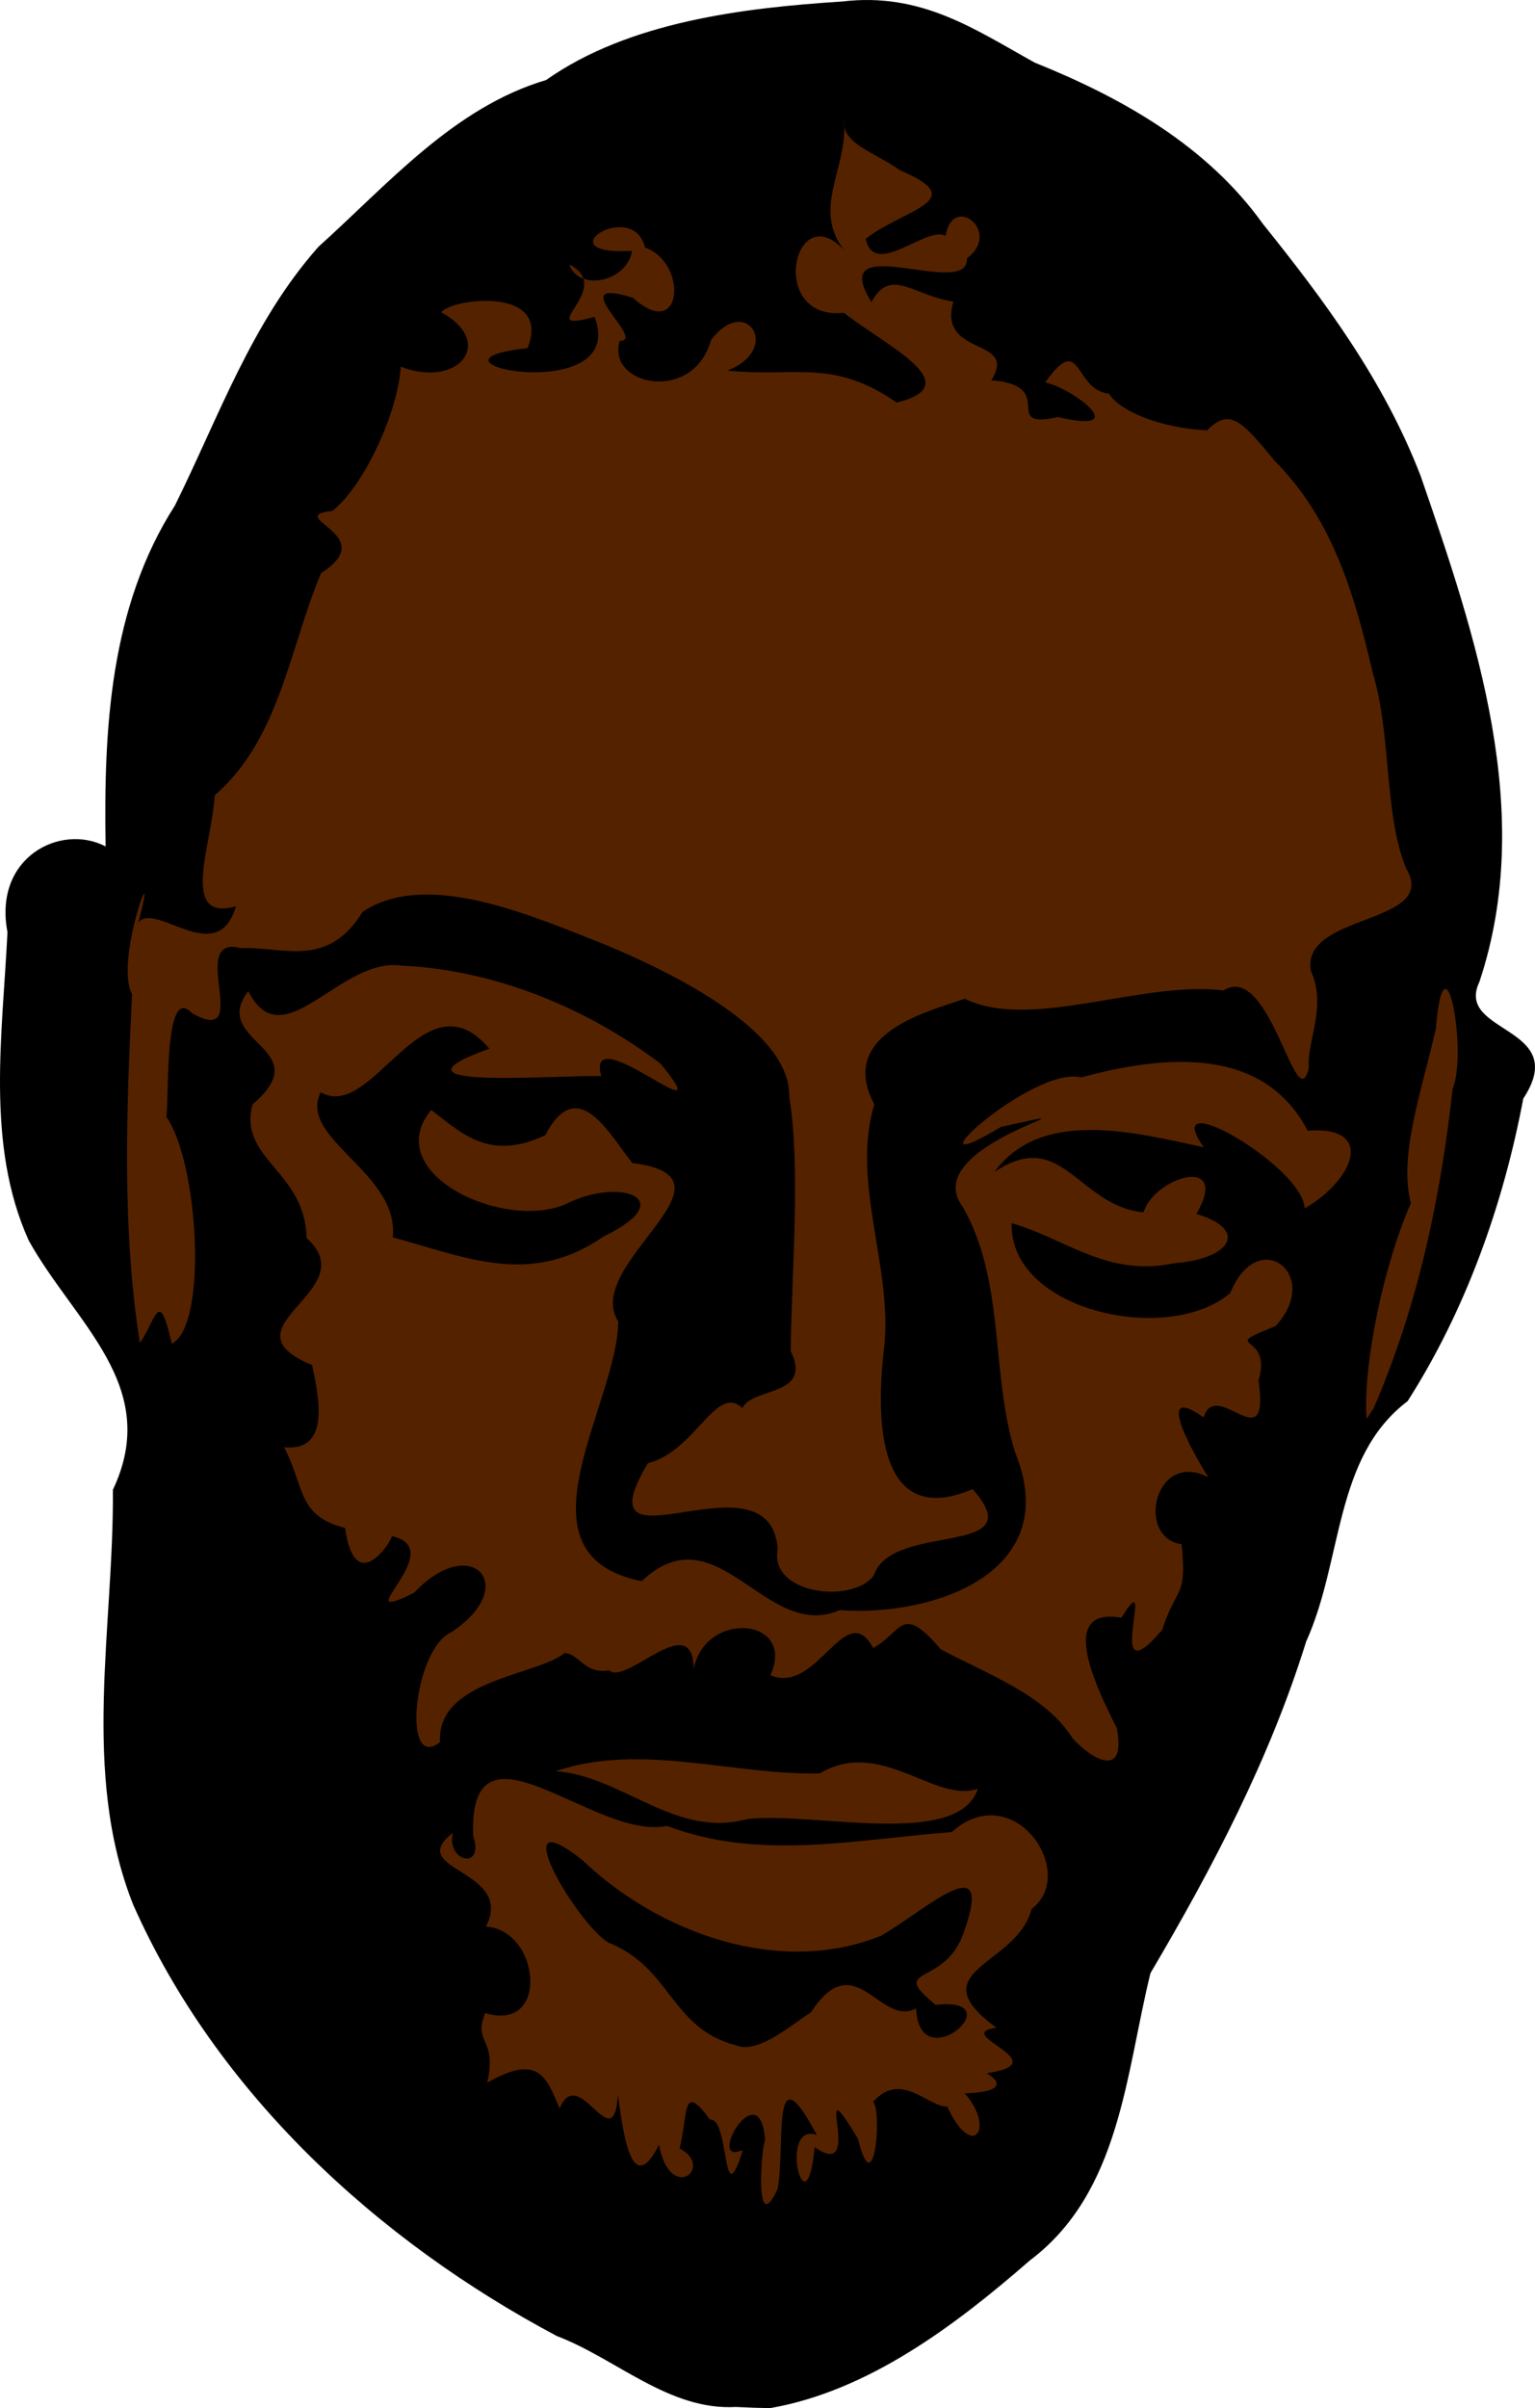 <?xml version="1.0" encoding="UTF-8" standalone="no"?>
<!-- Created with Inkscape (http://www.inkscape.org/) -->

<svg
   xmlns:dc="http://purl.org/dc/elements/1.1/"
   xmlns:cc="http://creativecommons.org/ns#"
   xmlns:rdf="http://www.w3.org/1999/02/22-rdf-syntax-ns#"
   xmlns:svg="http://www.w3.org/2000/svg"
   xmlns="http://www.w3.org/2000/svg"
   xmlns:sodipodi="http://sodipodi.sourceforge.net/DTD/sodipodi-0.dtd"
   xmlns:inkscape="http://www.inkscape.org/namespaces/inkscape"
   width="352.855"
   height="553.165"
   id="svg2"
   version="1.1"
   inkscape:version="0.48.1 r9760"
   sodipodi:docname="New document 1">
  <defs
     id="defs4" />
  <sodipodi:namedview
     id="base"
     pagecolor="#ffffff"
     bordercolor="#666666"
     borderopacity="1.0"
     inkscape:pageopacity="0.0"
     inkscape:pageshadow="2"
     inkscape:zoom="0.69977474"
     inkscape:cx="216.42148"
     inkscape:cy="296.73521"
     inkscape:document-units="px"
     inkscape:current-layer="layer1"
     showgrid="false"
     fit-margin-top="0"
     fit-margin-left="0"
     fit-margin-right="0"
     fit-margin-bottom="0"
     inkscape:window-width="985"
     inkscape:window-height="682"
     inkscape:window-x="0"
     inkscape:window-y="0"
     inkscape:window-maximized="0" />
  <g
     inkscape:label="Layer 1"
     inkscape:groupmode="layer"
     id="layer1"
     transform="translate(-80.034,-379.248)">
    <path
       style="fill:#000000"
       d="m 249.243,932.144 c -15.406,0.883 -27.473,-11.059 -41.204,-16.292 -41.271,-21.901 -78.238,-55.896 -97.383,-99.067 -12.063,-30.359 -4.419,-63.648 -4.673,-95.32 11.266,-23.779 -8.72,-38.185 -19.338,-57.252 -9.96,-22.038 -6.018,-47.423 -4.894,-70.842 -3.291,-17.241 12.254,-25.075 22.558,-19.695 -0.447,-26.899 0.96,-54.937 15.923,-78.287 10.145,-20.461 17.613,-42.089 32.992,-59.443 16.034,-14.408 31.108,-32.01 52.343,-38.315 19.074,-13.428 45.429,-16.583 67.984,-18.031 18.267,-2.203 30.49,6.362 44.345,14.034 20.056,8.063 39.579,19.07 52.446,37.044 14.296,17.793 27.836,36.027 36.269,57.924 12.749,36.894 26.46,77.359 13.489,116.211 -5.709,12.013 21.141,9.984 10.092,26.796 -4.577,24.317 -13.225,48.579 -26.583,69.492 -16.981,12.852 -14.831,36.479 -23.318,55.21 -8.377,26.947 -21.517,52.005 -35.796,76.179 -5.713,23.134 -6.898,50.342 -27.73,66.001 -17.108,14.896 -37.068,29.968 -59.691,33.921 l -3.733,-0.089 -4.1,-0.18 -3e-5,0 z"
       id="path3336"
       inkscape:connector-curvature="0" />
    <path
       style="fill:#552200"
       d="m 258.783,882.082 c 1.882,-10.184 -1.646,-32.579 9.01,-12.425 -9.054,-3.076 -2.372,23.352 -0.509,2.792 12.135,8.495 -1.488,-21.003 9.99,-1.856 3.875,15.579 5.533,-7.229 3.435,-8.492 6.397,-7.334 12.79,1.214 17.083,1.051 5.742,12.544 11.161,5.064 4,-3.05 5.266,-0.115 10.486,-1.283 5.067,-4.623 16.856,-2.498 -8.592,-8.956 2.222,-10.45 -18.167,-13.276 4.792,-14.165 8.074,-27.271 10.89,-8.242 -4.115,-30.374 -18.351,-17.663 -21.719,1.638 -44.313,6.688 -65.448,-1.433 -16.488,3.572 -45.641,-27.495 -44.555,2.261 2.685,8.16 -6.289,5.92 -4.673,-0.649 -11.319,8.771 14.384,8.301 7.612,21.526 12.515,0.778 14.718,24.466 -0.167,19.864 -2.915,7.112 2.814,5.525 0.468,15.982 11.699,-6.655 13.596,-1.451 16.625,5.946 4.465,-10.73 12.442,12.136 13.414,-3.201 1.405,11.02 3.542,23.254 9.438,11.517 2.54,13.682 12.944,5.173 4.742,0.85 2.028,-8.158 0.48,-15.415 7,-6.631 4.582,-0.378 2.698,22.678 7.532,6.973 -8.826,3.976 3.952,-18.141 5.121,-2.293 -0.91,2.066 -2.445,22.799 2.869,11.274 z"
       id="path3316"
       inkscape:connector-curvature="0" />
    <path
       style="fill:#000000"
       d="m 249.293,849.101 c -15.105,-3.868 -14.906,-17.878 -29.419,-23.629 -7.347,-4.436 -24.493,-33.723 -5.905,-18.886 17.479,16.647 45.151,26.8 68.64,17.299 10.51,-6.058 26.645,-21.402 18.681,0.033 -4.628,11.823 -17.16,6.865 -6.173,15.857 18.153,-2.026 -3.811,17.396 -4.497,0.819 -8.255,4.465 -14.033,-14.743 -24.169,0.916 -4.443,2.775 -12.118,9.64 -17.157,7.59 z"
       id="path3310"
       inkscape:connector-curvature="0" />
    <path
       style="fill:#552200"
       d="m 251.722,797.122 c 15.055,-1.84 48.657,6.867 53.094,-6.998 -9.883,3.479 -22.26,-11.855 -36.338,-3.513 -19.937,0.463 -41.112,-7.158 -60.685,-0.51 15.421,1.126 27.391,15.497 43.929,11.02 z"
       id="path3248"
       inkscape:connector-curvature="0" />
    <path
       style="fill:#552200"
       d="m 336.746,776.175 c -5.829,-11.396 -12.991,-27.764 1.062,-25.324 8.7,-14.066 -4.806,19.417 9.372,2.811 3.377,-10.512 5.662,-6.779 4.491,-19.676 -10.7,-1.549 -6.151,-21.821 6.122,-15.392 -4.514,-7.164 -12.151,-21.614 -1.075,-13.743 2.903,-9.437 15.326,10.444 12.619,-8.562 3.422,-11.264 -9.883,-6.873 3.902,-12.433 10.888,-11.676 -3.987,-23.377 -10.408,-7.58 -14.24,12.128 -50.803,4.102 -50.252,-16.041 12.338,3.43 21.858,12.487 37.459,9.176 12.553,-0.959 17.417,-7.53 5.029,-11.324 7.919,-13.749 -9.666,-8.535 -12.162,-0.355 -15.122,-1.45 -18.693,-19.758 -34.304,-9.249 10.823,-14.829 32.458,-9.068 48.145,-5.695 -10.682,-15.075 22.973,4.511 23.188,14.051 11.503,-6.676 16.257,-19.057 0.696,-17.858 -10.143,-19.445 -32.691,-17.5 -52.1,-12.23 -11.173,-2.888 -42.058,25.593 -18.398,11.351 28.929,-6.331 -19.724,3.844 -8.776,18.37 9.87,17.317 6.319,38.29 12.051,56.445 11.301,27.78 -19.246,37.78 -40.345,36.187 -17.035,7.454 -28.05,-23.124 -45.511,-6.651 -30.382,-6.009 -5.635,-40.375 -5.391,-59.634 -8.45,-13.182 30.21,-33.04 3.215,-36.42 -5.217,-6.496 -12.519,-20.712 -19.993,-6.385 -12.899,6.05 -19.164,-0.419 -26.217,-5.806 -11.913,14.493 16.49,27.796 30.848,21.674 12.404,-6.399 26.618,-1.204 8.87,7.338 -16.756,11.593 -31.17,5.033 -48.576,0.253 1.605,-14.843 -21.957,-22.701 -16.53,-33.329 11.906,7 23.698,-27.783 38.745,-10.015 -27.249,9.821 17.196,5.852 25.727,6.332 -3.919,-14.094 28.398,15.215 13.665,-2.851 -16.871,-12.793 -38.131,-21.551 -59.429,-22.536 -14.268,-2.202 -27.356,21.761 -35.381,5.836 -9.027,11.901 16.351,12.953 0.979,26.042 -3.347,12.544 12.123,15.248 12.43,30.663 13.651,12.23 -20.155,20.356 1.271,29.207 1.665,7.817 4.147,19.882 -6.421,18.877 4.812,9.243 2.953,15.723 14,18.54 2.322,16.501 11.084,2.458 10.721,1.862 13.793,2.957 -11.388,21.221 5.162,13.001 13.102,-13.935 24.601,-1.568 8.548,9.072 -8.729,3.904 -11.437,32.358 -2.598,25.232 -0.897,-14.311 22.418,-15.282 28.598,-20.437 3.49,0.122 4.432,4.871 10.25,3.981 3.991,3.58 19.31,-14.438 19.456,-0.299 2.606,-13.678 23.678,-11.805 17.631,1.411 10.834,4.616 17.258,-18.018 23.63,-6.256 6.849,-3.804 6.412,-10.373 15.532,0.296 10.828,5.789 24.023,10.461 30.292,20.418 4.189,4.711 12.486,9.692 10.161,-2.344 z"
       id="path3238"
       inkscape:connector-curvature="0" />
    <path
       style="fill:#552200"
       d="m 280.908,741.101 c 4.182,-12.474 36.804,-3.865 22.716,-19.788 -22.929,9.754 -21.931,-18.457 -20.448,-31.744 2.407,-18.715 -7.66,-38.432 -2.158,-56.643 -8.688,-16.341 12.557,-21.344 20.775,-24.266 15.179,7.466 40.79,-4.235 59.476,-1.892 10.828,-6.829 16.755,30.076 19.639,17.75 -0.549,-5.983 4.237,-14.058 0.432,-22.315 -2.228,-13.326 29.705,-10.453 21.915,-23.492 -5.149,-12.621 -3.244,-30.041 -7.709,-45.094 -4.365,-18.869 -9.596,-35.52 -22.489,-48.493 -7.686,-9.354 -10.332,-12.211 -15.558,-7.023 -10.965,-0.525 -20.296,-4.586 -22.503,-8.416 -8.291,-0.863 -6.212,-14.497 -14.683,-2.614 6.78,1.611 20.19,12.039 2.914,7.981 -13.577,3 0.374,-7.226 -15.32,-8.449 6.33,-10.052 -12.447,-5.176 -8.728,-18.083 -9.236,-1.328 -14.358,-8.065 -18.836,0.122 -10.742,-17.314 22.539,-0.349 21.951,-10.041 8.194,-6.071 -3.301,-15.13 -4.882,-5.168 -4.427,-2.456 -16.428,9.956 -18.368,0.659 8.909,-6.901 24.41,-8.758 7.859,-15.726 -5.621,-4.103 -13.308,-5.99 -12.847,-11.416 0.94,11.493 -8.205,20.884 1.094,31.053 -12.263,-15.606 -19.313,15.053 -1.11,13.097 9.558,7.556 28.914,16.472 12.115,20.626 -14.683,-10.217 -23.335,-5.739 -38.96,-7.353 12.675,-4.804 4.472,-17.788 -3.713,-7.024 -4.067,14.714 -24.109,10.48 -20.997,0.185 6.501,0.131 -13.663,-15.095 3.054,-9.876 11.504,10.373 12.688,-8.085 2.755,-11.551 -2.686,-11.497 -23.517,1.945 -2.97,0.769 -1.063,7.038 -12.172,9.517 -14.45,3.103 10.98,5.575 -9.079,16.141 5.839,12.054 8.076,21.103 -44.749,10.347 -15.419,7.192 5.76,-14.34 -17.55,-11.465 -19.817,-8.237 12.564,6.865 4.005,17.595 -9.32,12.495 -0.6,10.337 -8.385,27.342 -15.683,33.105 -11.699,1.412 11.475,5.39 -2.631,14.301 -7.263,17.17 -9.509,38.161 -24.442,51.032 -0.582,11.046 -8.239,29.262 4.861,25.505 -4.167,14.512 -18.421,-1.241 -22.434,3.732 5.137,-19.186 -5.664,8.657 -1.433,16.493 -1.321,26.594 -2.336,53.826 1.782,80.08 3.731,-5.168 4.332,-13.207 7.347,0.171 8.312,-4.139 6.181,-41.348 -1.226,-52.097 0.627,-5.201 -0.544,-30.731 5.902,-23.797 14.383,8.021 -1.474,-18.272 11.22,-14.973 9.875,-0.359 19.831,4.787 27.979,-8.334 14.944,-9.982 39.662,1.242 56.085,7.678 15.018,6.283 42.31,19.538 41.974,34.699 2.639,16.38 0.58,39.417 0.335,58.521 5.141,10.505 -8.702,8.199 -11.103,13.081 -6.084,-5.654 -10.694,9.864 -21.733,12.689 -16.218,27.227 28.009,-3.79 29.851,19.654 -2.051,10.6 17.461,12.668 22.1,6.076 z"
       id="path3182"
       inkscape:connector-curvature="0" />
    <path
       style="fill:#552200"
       d="m 395.799,702.729 c 10.128,-23.412 15.358,-48.052 18.154,-73.367 3.507,-8.569 -1.878,-37.541 -3.855,-13.819 -3.508,15.334 -8.527,29.143 -5.75,40.094 -6.178,14.087 -11.028,36.776 -10.18,49.569 l 1.631,-2.476 2e-5,0 z"
       id="path3162"
       inkscape:connector-curvature="0" />
  </g>
</svg>
